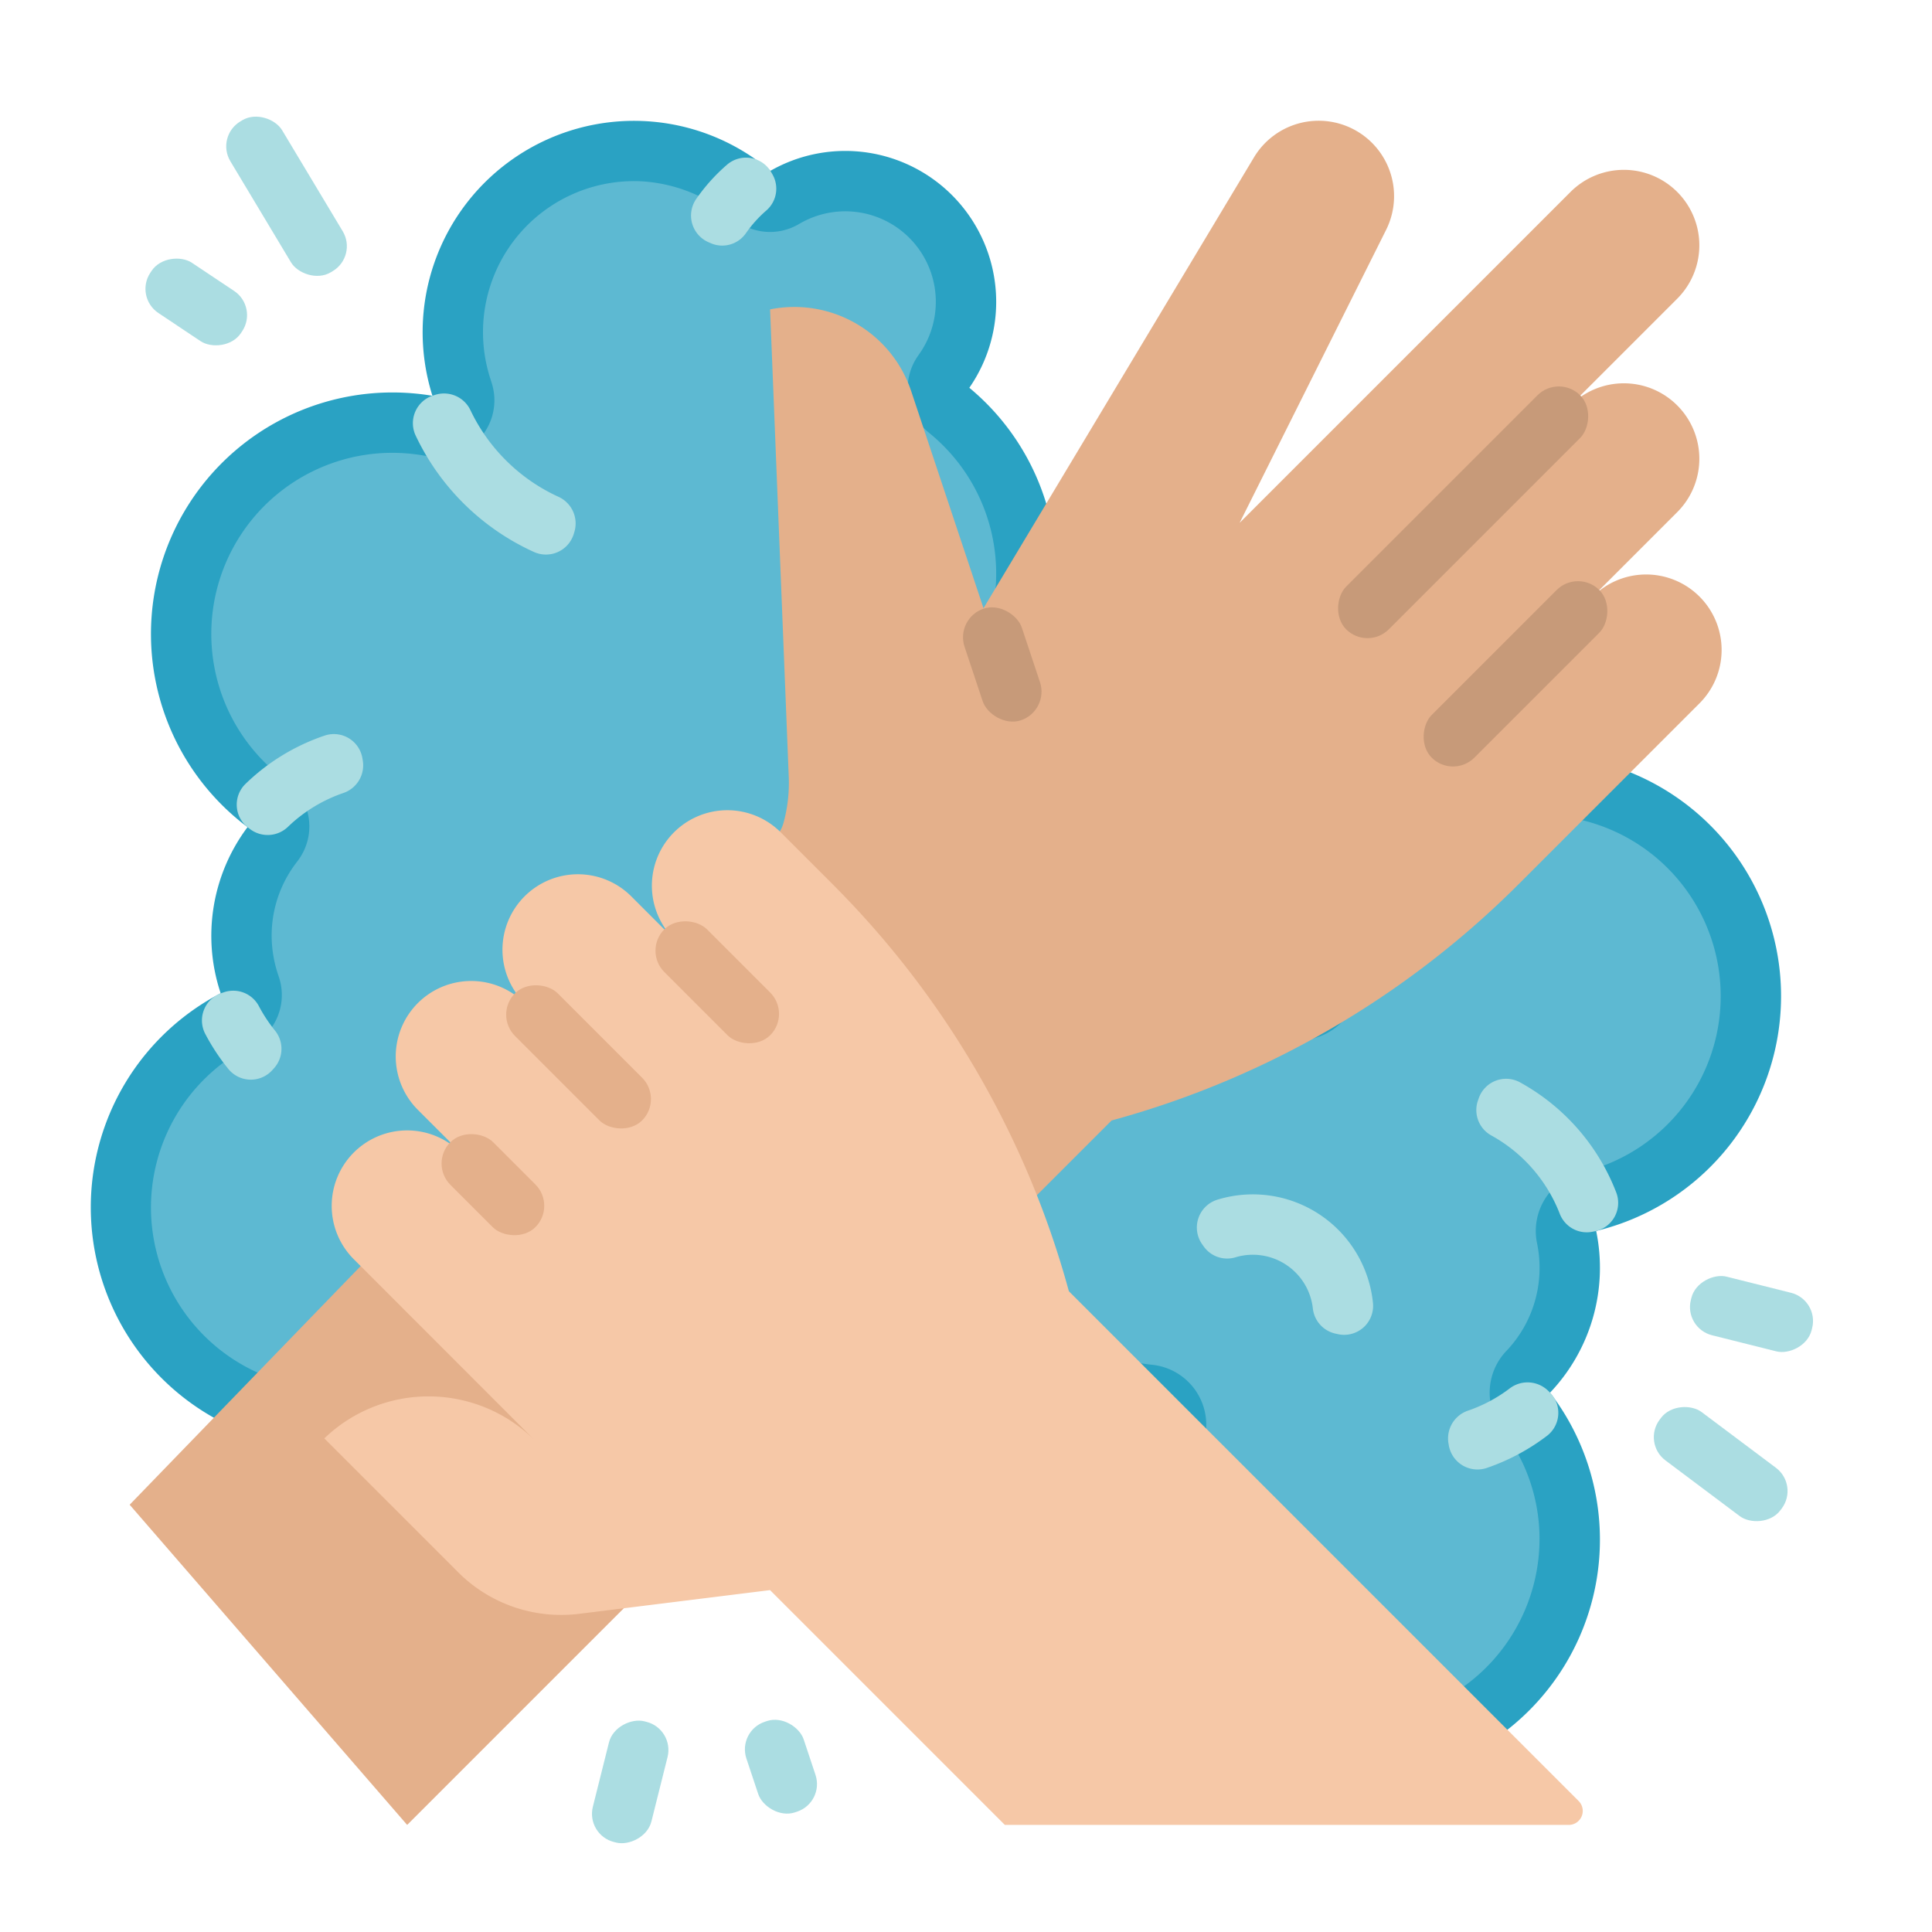 <svg id="Flat" height="512" viewBox="0 0 512 512" width="512" xmlns="http://www.w3.org/2000/svg"><path d="m280 152a63.862 63.862 0 0 0 -23.116-49.235 39.993 39.993 0 0 0 -52.711-57.5 56.007 56.007 0 0 0 -89.573 59.624 64 64 0 0 0 -49 114.311 48 48 0 0 0 -7.121 44.02 63.97 63.97 0 1 0 90.706 37.964 64.034 64.034 0 0 0 77.768-86.137 64 64 0 0 0 53.047-63.047z" fill="#2aa2c3"/><path d="m87.067 367.991a48 48 0 0 1 -21.195-90.581l.723-.377a15.043 15.043 0 0 0 7.316-18.112l-.128-.383a33.281 33.281 0 0 1 -1.693-8.081 31.807 31.807 0 0 1 6.3-21.647l.574-.765a15.043 15.043 0 0 0 -2.993-21.063l-.765-.575a48 48 0 0 1 28.794-86.407 48.64 48.64 0 0 1 7.965.671l1.539.257a15.044 15.044 0 0 0 16.82-19.373l-.47-1.487a40.027 40.027 0 0 1 40.07-52.023 40.938 40.938 0 0 1 24.417 9.86 15.042 15.042 0 0 0 17.195 1.581l.582-.333a23.992 23.992 0 0 1 31.618 34.493l-.5.721a15.043 15.043 0 0 0 2.745 20.142l.674.56a47.99 47.99 0 0 1 -22.425 84.211l-1.188.205a15.045 15.045 0 0 0 -11.293 20.7l.471 1.11a48.034 48.034 0 0 1 -58.339 64.6 16 16 0 0 0 -19.992 19.994 48.036 48.036 0 0 1 -46.823 62.108z" fill="#5db9d2"/><path d="m472 264a63.992 63.992 0 0 0 -127.838-4.331 64 64 0 1 0 -40.489 117.931 64.01 64.01 0 1 0 107.106-8.532 48.028 48.028 0 0 0 12.221-42.853 64.013 64.013 0 0 0 49-62.215z" fill="#2aa2c3"/><path d="m362.618 455.93a48.017 48.017 0 0 1 -44.872-70.723 16 16 0 0 0 -12.452-23.53 48 48 0 1 1 30.372-88.45 16 16 0 0 0 24.46-12.49 47.994 47.994 0 1 1 59.136 49.922 16 16 0 0 0 -11.93 18.8 32.3 32.3 0 0 1 .668 6.541 31.85 31.85 0 0 1 -8.815 22.036 16 16 0 0 0 -1.1 20.771 47.517 47.517 0 0 1 9.9 28.334 48.225 48.225 0 0 1 -45.367 48.789z" fill="#5db9d2"/><path d="m416.2 50.869a20 20 0 0 1 28.284 0 20 20 0 0 1 0 28.284l-28.284 28.284a20 20 0 0 1 28.284 0 20 20 0 0 1 0 28.285l-22.624 22.628a20 20 0 1 1 28.28 28.28l-47.73 47.73a242.829 242.829 0 0 1 -107.83 62.58l-186.68 186.68-73.54-84.85 170.874-176.54a9.747 9.747 0 0 0 2.411-4.192 39.875 39.875 0 0 0 1.385-12.128l-4.95-123.92a32.643 32.643 0 0 1 37.41 21.71l19.15 57.48 71.681-119.48a19.985 19.985 0 0 1 31.268-3.849 19.984 19.984 0 0 1 3.744 23.069l-38.813 77.63z" fill="#e4b08b"/><rect fill="#c79a79" height="31.18" rx="8" transform="matrix(.949 -.316 .316 .949 -42.02 93.015)" width="16.001" x="257.569" y="160.38"/><path d="m110.731 294.113a20 20 0 0 1 0-28.284 20 20 0 0 1 28.284 0 20 20 0 0 1 0-28.284 20 20 0 0 1 28.284 0l11.314 11.314a20 20 0 0 1 0-28.285 20 20 0 0 1 28.284 0l13.79 13.79a242.873 242.873 0 0 1 62.578 107.836l135.092 135.089a3.708 3.708 0 0 1 -2.622 6.331h-149.441l-62.225-62.225-50.59 6.285a38.613 38.613 0 0 1 -32.062-11.015l-35.473-35.475a39.845 39.845 0 0 1 55.817.551l-48-48.03a20 20 0 0 1 0-28.284 20 20 0 0 1 28.285 0z" fill="#f6c8a7"/><rect fill="#c79a79" height="87.723" rx="8" transform="matrix(.707 .707 -.707 .707 209.616 -234.418)" width="16" x="379.776" y="91.958"/><rect fill="#c79a79" height="62.831" rx="8" transform="matrix(.707 .707 -.707 .707 243.954 -231.685)" width="16" x="393.646" y="147.22"/><rect fill="#e4b08b" height="39.687" rx="8" transform="matrix(-.707 .707 -.707 -.707 508.47 310.001)" width="16" x="182.032" y="240.464"/><rect fill="#e4b08b" height="47.644" rx="8" transform="matrix(-.707 .707 -.707 -.707 459.699 369.716)" width="16" x="145.279" y="256.243"/><rect fill="#e4b08b" height="31.86" rx="8" transform="matrix(-.707 .707 -.707 -.707 444.89 443.575)" width="16" x="122.577" y="297.997"/><g fill="#abdde2"><rect height="32.985" rx="7.697" transform="matrix(.243 -.97 .97 .243 13.854 713.744)" width="16" x="456" y="331.508"/><rect height="40" rx="7.697" transform="matrix(.6 -.8 .8 .6 -128 520)" width="16" x="448" y="368"/><rect height="46.648" rx="7.697" transform="matrix(.857 -.514 .514 .857 -15.923 46.512)" width="16.001" x="68" y="28.676"/><rect height="28.844" rx="7.697" transform="matrix(.555 -.832 .832 .555 -43.408 78.891)" width="16" x="44" y="65.578"/><rect height="15.999" rx="7.697" transform="matrix(.243 -.97 .97 .243 -331.412 519.522)" width="32.985" x="150.508" y="464"/><rect height="25.298" rx="7.697" transform="matrix(.949 -.316 .316 .949 -137.372 89.475)" width="16.001" x="199" y="455.351"/><path d="m354.508 353.554-.626-.14a7.689 7.689 0 0 1 -5.964-6.659 16 16 0 0 0 -20.425-13.58 7.615 7.615 0 0 1 -8.421-2.749l-.464-.649a7.717 7.717 0 0 1 4.088-11.869 31.994 31.994 0 0 1 41.164 27.482 7.679 7.679 0 0 1 -9.352 8.164z"/><path d="m383.944 383-.076-.455a7.774 7.774 0 0 1 5.065-8.675 39.4 39.4 0 0 0 11.239-5.988 7.8 7.8 0 0 1 10.064.649l.325.308a7.672 7.672 0 0 1 -.554 11.64 56.565 56.565 0 0 1 -15.978 8.538 7.705 7.705 0 0 1 -10.085-6.017z"/><path d="m413.359 321.684a40.337 40.337 0 0 0 -18.159-20.784 7.674 7.674 0 0 1 -3.516-9.285l.205-.58a7.672 7.672 0 0 1 10.863-4.238 56.473 56.473 0 0 1 25.6 29.3 7.672 7.672 0 0 1 -5.669 10.192l-.6.124a7.673 7.673 0 0 1 -8.724-4.729z"/><path d="m188.309 64.429-.561-.245a7.709 7.709 0 0 1 -3.237-11.461 48.709 48.709 0 0 1 8.143-9.063 7.71 7.71 0 0 1 11.739 1.989l.3.532a7.642 7.642 0 0 1 -1.574 9.573 32.474 32.474 0 0 0 -5.468 6.086 7.645 7.645 0 0 1 -9.342 2.589z"/><path d="m141.492 146.275a63.871 63.871 0 0 1 -31.327-30.822 7.707 7.707 0 0 1 4.64-10.651l.578-.182a7.754 7.754 0 0 1 9.316 4.139 47.9 47.9 0 0 0 23.247 22.873 7.755 7.755 0 0 1 4.293 9.246l-.173.582a7.708 7.708 0 0 1 -10.574 4.815z"/><path d="m66.327 219.763-.5-.372a7.669 7.669 0 0 1 -.819-11.6 55.6 55.6 0 0 1 21.105-12.878 7.667 7.667 0 0 1 9.934 6.059l.1.612a7.749 7.749 0 0 1 -5.209 8.589 39.719 39.719 0 0 0 -14.588 8.907 7.746 7.746 0 0 1 -10.023.683z"/><path d="m60.562 283.342a56.181 56.181 0 0 1 -6.2-9.411 7.673 7.673 0 0 1 4.423-10.784l.586-.2a7.674 7.674 0 0 1 9.226 3.675 40.133 40.133 0 0 0 4.3 6.52 7.674 7.674 0 0 1 -.27 9.938l-.412.459a7.673 7.673 0 0 1 -11.653-.197z"/></g></svg>